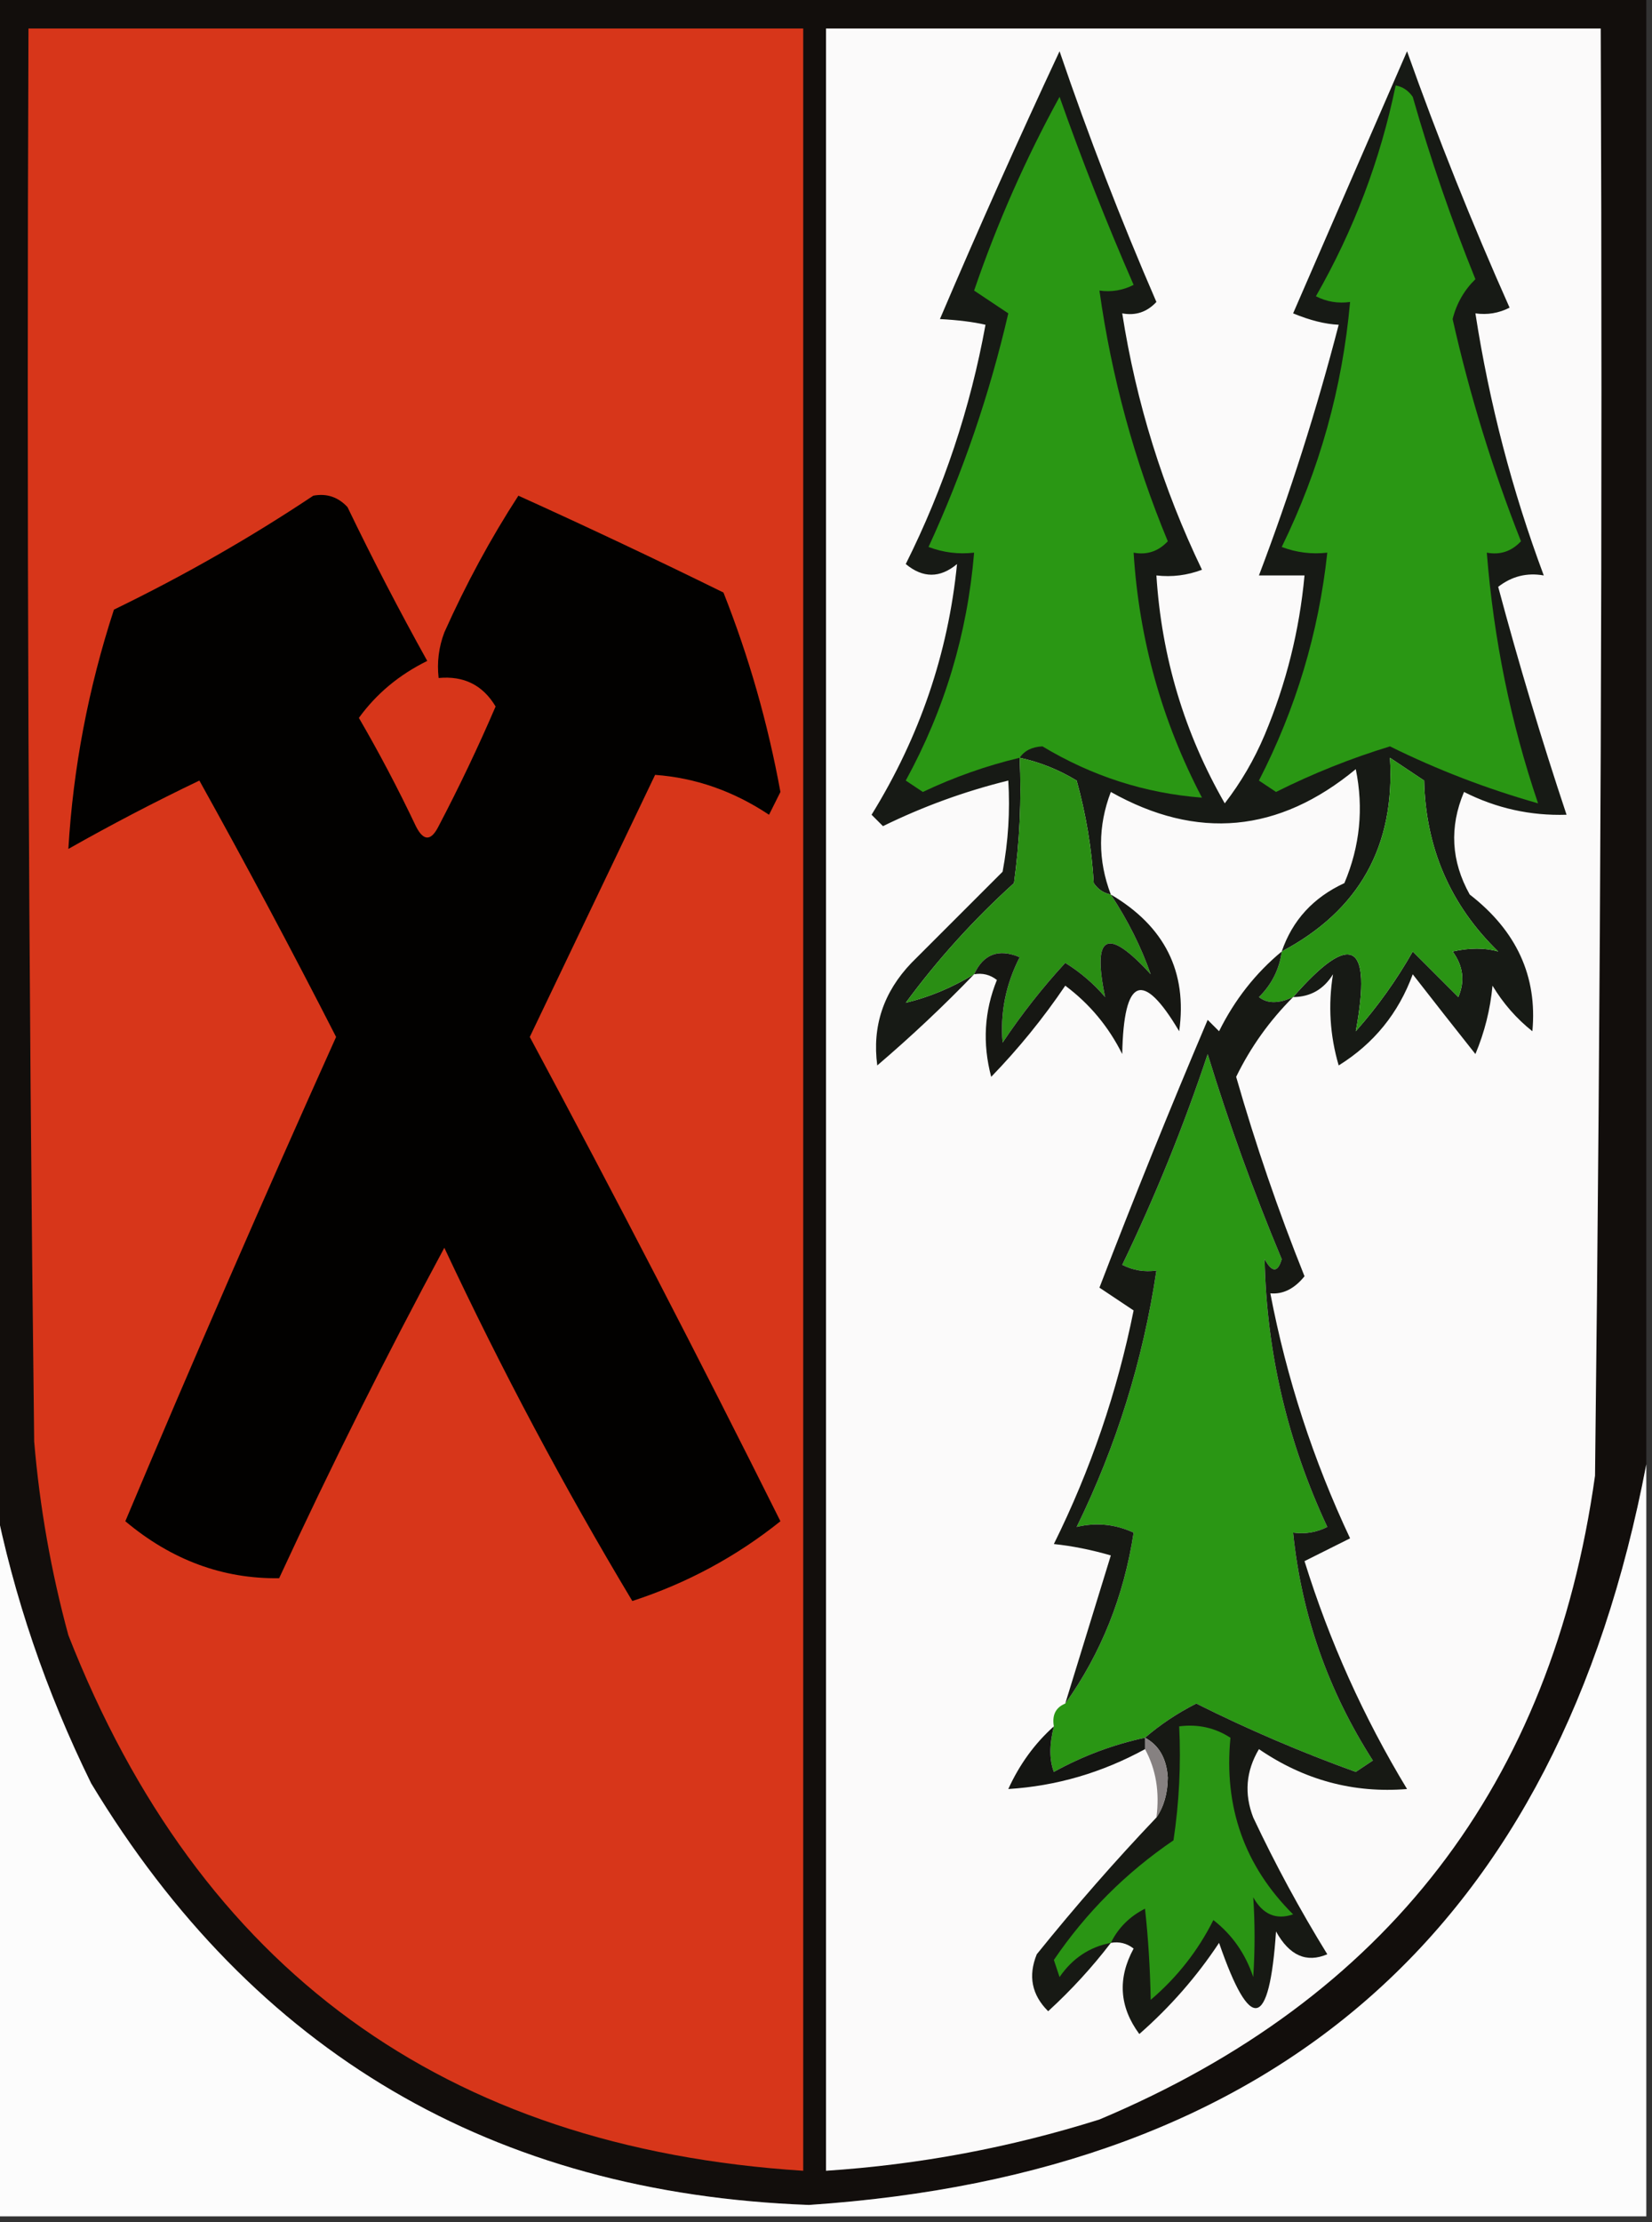 <?xml version="1.0" encoding="UTF-8"?>
<!DOCTYPE svg PUBLIC "-//W3C//DTD SVG 1.1//EN" "http://www.w3.org/Graphics/SVG/1.1/DTD/svg11.dtd">
<svg xmlns="http://www.w3.org/2000/svg" version="1.1" width="145px" height="195px" style="shape-rendering:geometricPrecision; text-rendering:geometricPrecision; image-rendering:optimizeQuality; fill-rule:evenodd; clip-rule:evenodd" xmlns:xlink="http://www.w3.org/1999/xlink">
<rect width="100%" height="100%" fill="#333333" stroke="none"/>
<g><path style="opacity:1" fill="#120e0c" d="M -0.5,-0.5 C 47.833,-0.5 96.167,-0.5 144.5,-0.5C 144.5,42.5 144.5,85.5 144.5,128.5C 136.765,169.066 112.265,190.732 71,193.5C 43.285,192.48 22.285,180.147 8,156.5C 4.027,148.413 1.194,140.08 -0.5,131.5C -0.5,87.5 -0.5,43.5 -0.5,-0.5 Z"/></g>
<g><path style="opacity:1" fill="#d7361a" d="M 2.5,2.5 C 25.167,2.5 47.833,2.5 70.5,2.5C 70.5,65.167 70.5,127.833 70.5,190.5C 38.994,188.486 17.494,172.819 6,143.5C 4.485,137.925 3.485,132.258 3,126.5C 2.5,85.168 2.333,43.835 2.5,2.5 Z"/></g>
<g><path style="opacity:1" fill="#fbfafa" d="M 72.5,2.5 C 95.167,2.5 117.833,2.5 140.5,2.5C 140.667,44.835 140.5,87.168 140,129.5C 136.218,156.555 121.718,175.389 96.5,186C 88.675,188.465 80.675,189.965 72.5,190.5C 72.5,127.833 72.5,65.167 72.5,2.5 Z"/></g>
<g><path style="opacity:1" fill="#171a15" d="M 113.5,87.5 C 118.612,81.654 120.445,82.654 119,90.5C 120.912,88.343 122.579,86.009 124,83.5C 125.333,84.833 126.667,86.167 128,87.5C 128.595,86.101 128.428,84.768 127.5,83.5C 129.003,83.165 130.336,83.165 131.5,83.5C 127.304,79.423 125.138,74.423 125,68.5C 124,67.833 123,67.167 122,66.5C 122.466,74.237 119.3,79.903 112.5,83.5C 113.439,80.759 115.273,78.759 118,77.5C 119.368,74.262 119.701,70.928 119,67.5C 112.237,73.091 105.07,73.757 97.5,69.5C 96.356,72.498 96.356,75.498 97.5,78.5C 96.883,78.389 96.383,78.056 96,77.5C 95.821,74.447 95.321,71.447 94.5,68.5C 92.925,67.543 91.258,66.877 89.5,66.5C 89.665,70.182 89.499,73.848 89,77.5C 85.464,80.701 82.297,84.201 79.5,88C 81.537,87.517 83.537,86.684 85.5,85.5C 82.836,88.266 80.003,90.933 77,93.5C 76.541,90.07 77.541,87.07 80,84.5C 82.667,81.833 85.333,79.167 88,76.5C 88.497,73.854 88.664,71.187 88.5,68.5C 84.716,69.429 81.049,70.762 77.5,72.5C 77.167,72.167 76.833,71.833 76.5,71.5C 80.722,64.666 83.222,57.333 84,49.5C 82.506,50.747 81.006,50.747 79.5,49.5C 82.834,42.831 85.167,35.831 86.5,28.5C 85.418,28.251 84.085,28.085 82.5,28C 85.871,20.092 89.371,12.259 93,4.5C 95.539,11.951 98.372,19.284 101.5,26.5C 100.675,27.386 99.675,27.719 98.5,27.5C 99.729,35.354 102.063,42.854 105.5,50C 104.207,50.49 102.873,50.657 101.5,50.5C 101.957,57.669 103.957,64.336 107.5,70.5C 108.919,68.664 110.086,66.664 111,64.5C 112.888,60.004 114.055,55.337 114.5,50.5C 113.167,50.5 111.833,50.5 110.5,50.5C 113.225,43.325 115.558,35.991 117.5,28.5C 116.313,28.446 114.98,28.113 113.5,27.5C 116.842,19.799 120.175,12.132 123.5,4.5C 126.199,12.091 129.199,19.591 132.5,27C 131.552,27.483 130.552,27.649 129.5,27.5C 130.722,35.387 132.722,43.053 135.5,50.5C 134.022,50.238 132.689,50.571 131.5,51.5C 133.305,58.246 135.305,64.912 137.5,71.5C 134.333,71.6 131.333,70.933 128.5,69.5C 127.201,72.577 127.368,75.577 129,78.5C 133.116,81.689 134.949,85.689 134.5,90.5C 133.108,89.395 131.941,88.061 131,86.5C 130.808,88.577 130.308,90.577 129.5,92.5C 127.678,90.206 125.844,87.872 124,85.5C 122.75,88.916 120.583,91.583 117.5,93.5C 116.728,90.865 116.562,88.199 117,85.5C 116.184,86.823 115.017,87.489 113.5,87.5 Z"/></g>
<g><path style="opacity:1" fill="#2a9714" d="M 122.5,7.5 C 123.117,7.611 123.617,7.944 124,8.5C 125.548,13.929 127.381,19.262 129.5,24.5C 128.511,25.468 127.844,26.635 127.5,28C 128.996,34.654 130.996,41.154 133.5,47.5C 132.675,48.386 131.675,48.719 130.5,48.5C 131.104,56.111 132.604,63.445 135,70.5C 130.491,69.22 126.157,67.554 122,65.5C 118.566,66.549 115.233,67.882 112,69.5C 111.5,69.167 111,68.833 110.5,68.5C 113.743,62.194 115.743,55.527 116.5,48.5C 115.127,48.657 113.793,48.49 112.5,48C 115.821,41.216 117.821,34.049 118.5,26.5C 117.448,26.649 116.448,26.483 115.5,26C 118.826,20.186 121.159,14.02 122.5,7.5 Z"/></g>
<g><path style="opacity:1" fill="#2a9714" d="M 89.5,66.5 C 86.577,67.197 83.743,68.197 81,69.5C 80.5,69.167 80,68.833 79.5,68.5C 82.91,62.269 84.91,55.602 85.5,48.5C 84.127,48.657 82.793,48.49 81.5,48C 84.526,41.422 86.859,34.589 88.5,27.5C 87.5,26.833 86.5,26.167 85.5,25.5C 87.522,19.591 90.022,13.925 93,8.5C 94.975,14.096 97.142,19.596 99.5,25C 98.552,25.483 97.552,25.649 96.5,25.5C 97.564,33.088 99.564,40.422 102.5,47.5C 101.675,48.386 100.675,48.719 99.5,48.5C 99.978,56.101 101.979,63.267 105.5,70C 100.517,69.617 95.85,68.117 91.5,65.5C 90.584,65.543 89.917,65.876 89.5,66.5 Z"/></g>
<g><path style="opacity:1" fill="#020100" d="M 27.5,43.5 C 28.675,43.281 29.675,43.614 30.5,44.5C 32.706,49.078 35.039,53.578 37.5,58C 35.032,59.216 33.032,60.883 31.5,63C 33.287,66.072 34.953,69.239 36.5,72.5C 37.167,73.833 37.833,73.833 38.5,72.5C 40.303,69.061 41.97,65.561 43.5,62C 42.381,60.124 40.714,59.291 38.5,59.5C 38.343,58.127 38.51,56.793 39,55.5C 40.899,51.253 43.066,47.253 45.5,43.5C 51.543,46.237 57.543,49.07 63.5,52C 65.729,57.63 67.396,63.463 68.5,69.5C 68.167,70.167 67.833,70.833 67.5,71.5C 64.376,69.423 61.042,68.257 57.5,68C 53.833,75.667 50.167,83.333 46.5,91C 54.035,105.043 61.368,119.209 68.5,133.5C 64.613,136.611 60.28,138.944 55.5,140.5C 49.491,130.484 43.991,120.151 39,109.5C 33.885,119 29.052,128.667 24.5,138.5C 19.555,138.568 15.055,136.902 11,133.5C 16.942,119.377 23.109,105.21 29.5,91C 25.635,83.436 21.635,75.936 17.5,68.5C 13.588,70.373 9.755,72.373 6,74.5C 6.423,67.381 7.757,60.381 10,53.5C 16.14,50.519 21.974,47.186 27.5,43.5 Z"/></g>
<g><path style="opacity:1" fill="#2a8e14" d="M 89.5,66.5 C 91.258,66.877 92.925,67.543 94.5,68.5C 95.321,71.447 95.821,74.447 96,77.5C 96.383,78.056 96.883,78.389 97.5,78.5C 99.006,80.789 100.173,83.123 101,85.5C 97.182,81.321 95.849,81.987 97,87.5C 95.981,86.313 94.814,85.313 93.5,84.5C 91.507,86.665 89.673,88.999 88,91.5C 87.776,88.889 88.276,86.389 89.5,84C 87.648,83.227 86.314,83.727 85.5,85.5C 83.537,86.684 81.537,87.517 79.5,88C 82.297,84.201 85.464,80.701 89,77.5C 89.499,73.848 89.665,70.182 89.5,66.5 Z"/></g>
<g><path style="opacity:1" fill="#2a9414" d="M 113.5,87.5 C 112.233,88.087 111.233,88.087 110.5,87.5C 111.63,86.378 112.297,85.044 112.5,83.5C 119.3,79.903 122.466,74.237 122,66.5C 123,67.167 124,67.833 125,68.5C 125.138,74.423 127.304,79.423 131.5,83.5C 130.336,83.165 129.003,83.165 127.5,83.5C 128.428,84.768 128.595,86.101 128,87.5C 126.667,86.167 125.333,84.833 124,83.5C 122.579,86.009 120.912,88.343 119,90.5C 120.445,82.654 118.612,81.654 113.5,87.5 Z"/></g>
<g><path style="opacity:1" fill="#161713" d="M 97.5,78.5 C 102.229,81.29 104.229,85.29 103.5,90.5C 100.297,85.091 98.63,85.758 98.5,92.5C 97.299,90.091 95.633,88.091 93.5,86.5C 91.573,89.35 89.406,92.017 87,94.5C 86.223,91.571 86.389,88.737 87.5,86C 86.906,85.536 86.239,85.369 85.5,85.5C 86.314,83.727 87.648,83.227 89.5,84C 88.276,86.389 87.776,88.889 88,91.5C 89.673,88.999 91.507,86.665 93.5,84.5C 94.814,85.313 95.981,86.313 97,87.5C 95.849,81.987 97.182,81.321 101,85.5C 100.173,83.123 99.006,80.789 97.5,78.5 Z"/></g>
<g><path style="opacity:1" fill="#2a9614" d="M 100.5,152.5 C 97.702,153.1 95.035,154.1 92.5,155.5C 92.094,154.443 92.094,153.109 92.5,151.5C 92.328,150.508 92.662,149.842 93.5,149.5C 96.645,145.086 98.645,140.086 99.5,134.5C 97.892,133.758 96.225,133.591 94.5,134C 97.99,126.876 100.324,119.376 101.5,111.5C 100.448,111.649 99.448,111.483 98.5,111C 101.387,105.011 103.887,98.844 106,92.5C 107.871,98.614 110.038,104.614 112.5,110.5C 112.154,111.696 111.654,111.696 111,110.5C 111.169,118.68 113.003,126.514 116.5,134C 115.552,134.483 114.552,134.649 113.5,134.5C 114.233,141.697 116.566,148.363 120.5,154.5C 120,154.833 119.5,155.167 119,155.5C 114.217,153.775 109.551,151.775 105,149.5C 103.334,150.348 101.834,151.348 100.5,152.5 Z"/></g>
<g><path style="opacity:1" fill="#fcfcfc" d="M 144.5,128.5 C 144.5,150.5 144.5,172.5 144.5,194.5C 96.167,194.5 47.833,194.5 -0.5,194.5C -0.5,173.5 -0.5,152.5 -0.5,131.5C 1.194,140.08 4.027,148.413 8,156.5C 22.285,180.147 43.285,192.48 71,193.5C 112.265,190.732 136.765,169.066 144.5,128.5 Z"/></g>
<g><path style="opacity:1" fill="#171914" d="M 112.5,83.5 C 112.297,85.044 111.63,86.378 110.5,87.5C 111.233,88.087 112.233,88.087 113.5,87.5C 111.436,89.562 109.769,91.895 108.5,94.5C 110.202,100.44 112.202,106.273 114.5,112C 113.616,113.098 112.616,113.598 111.5,113.5C 112.93,120.958 115.264,128.125 118.5,135C 117.167,135.667 115.833,136.333 114.5,137C 116.686,144.037 119.686,150.704 123.5,157C 118.806,157.383 114.473,156.216 110.5,153.5C 109.359,155.421 109.192,157.421 110,159.5C 111.932,163.606 114.099,167.606 116.5,171.5C 114.671,172.282 113.171,171.616 112,169.5C 111.414,178.121 109.748,178.454 107,170.5C 105.039,173.463 102.706,176.129 100,178.5C 98.243,176.12 98.077,173.62 99.5,171C 98.906,170.536 98.239,170.369 97.5,170.5C 95.873,172.63 94.04,174.63 92,176.5C 90.56,175.07 90.226,173.403 91,171.5C 94.417,167.262 97.917,163.262 101.5,159.5C 102.152,158.551 102.486,157.385 102.5,156C 102.392,154.319 101.725,153.152 100.5,152.5C 101.834,151.348 103.334,150.348 105,149.5C 109.551,151.775 114.217,153.775 119,155.5C 119.5,155.167 120,154.833 120.5,154.5C 116.566,148.363 114.233,141.697 113.5,134.5C 114.552,134.649 115.552,134.483 116.5,134C 113.003,126.514 111.169,118.68 111,110.5C 111.654,111.696 112.154,111.696 112.5,110.5C 110.038,104.614 107.871,98.614 106,92.5C 103.887,98.844 101.387,105.011 98.5,111C 99.448,111.483 100.448,111.649 101.5,111.5C 100.324,119.376 97.99,126.876 94.5,134C 96.225,133.591 97.892,133.758 99.5,134.5C 98.645,140.086 96.645,145.086 93.5,149.5C 94.825,145.191 96.158,140.857 97.5,136.5C 95.784,136.003 94.117,135.669 92.5,135.5C 95.729,128.98 98.062,122.147 99.5,115C 98.354,114.241 97.354,113.574 96.5,113C 99.528,105.11 102.695,97.277 106,89.5C 106.333,89.833 106.667,90.167 107,90.5C 108.371,87.734 110.204,85.401 112.5,83.5 Z"/></g>
<g><path style="opacity:1" fill="#2a9514" d="M 97.5,170.5 C 95.629,170.859 94.129,171.859 93,173.5C 92.833,173 92.667,172.5 92.5,172C 95.321,167.846 98.821,164.346 103,161.5C 103.498,158.183 103.665,154.85 103.5,151.5C 105.144,151.286 106.644,151.62 108,152.5C 107.405,158.59 109.239,163.757 113.5,168C 112.004,168.507 110.837,168.007 110,166.5C 110.155,168.811 110.155,171.144 110,173.5C 109.313,171.445 108.146,169.779 106.5,168.5C 105.149,171.196 103.316,173.53 101,175.5C 100.949,172.723 100.782,170.057 100.5,167.5C 99.145,168.188 98.145,169.188 97.5,170.5 Z"/></g>
<g><path style="opacity:1" fill="#868181" d="M 100.5,153.5 C 100.5,153.167 100.5,152.833 100.5,152.5C 101.725,153.152 102.392,154.319 102.5,156C 102.486,157.385 102.152,158.551 101.5,159.5C 101.795,157.265 101.461,155.265 100.5,153.5 Z"/></g>
<g><path style="opacity:1" fill="#141512" d="M 92.5,151.5 C 92.094,153.109 92.094,154.443 92.5,155.5C 95.035,154.1 97.702,153.1 100.5,152.5C 100.5,152.833 100.5,153.167 100.5,153.5C 96.713,155.57 92.713,156.736 88.5,157C 89.488,154.833 90.821,153 92.5,151.5 Z"/></g>
</svg>
